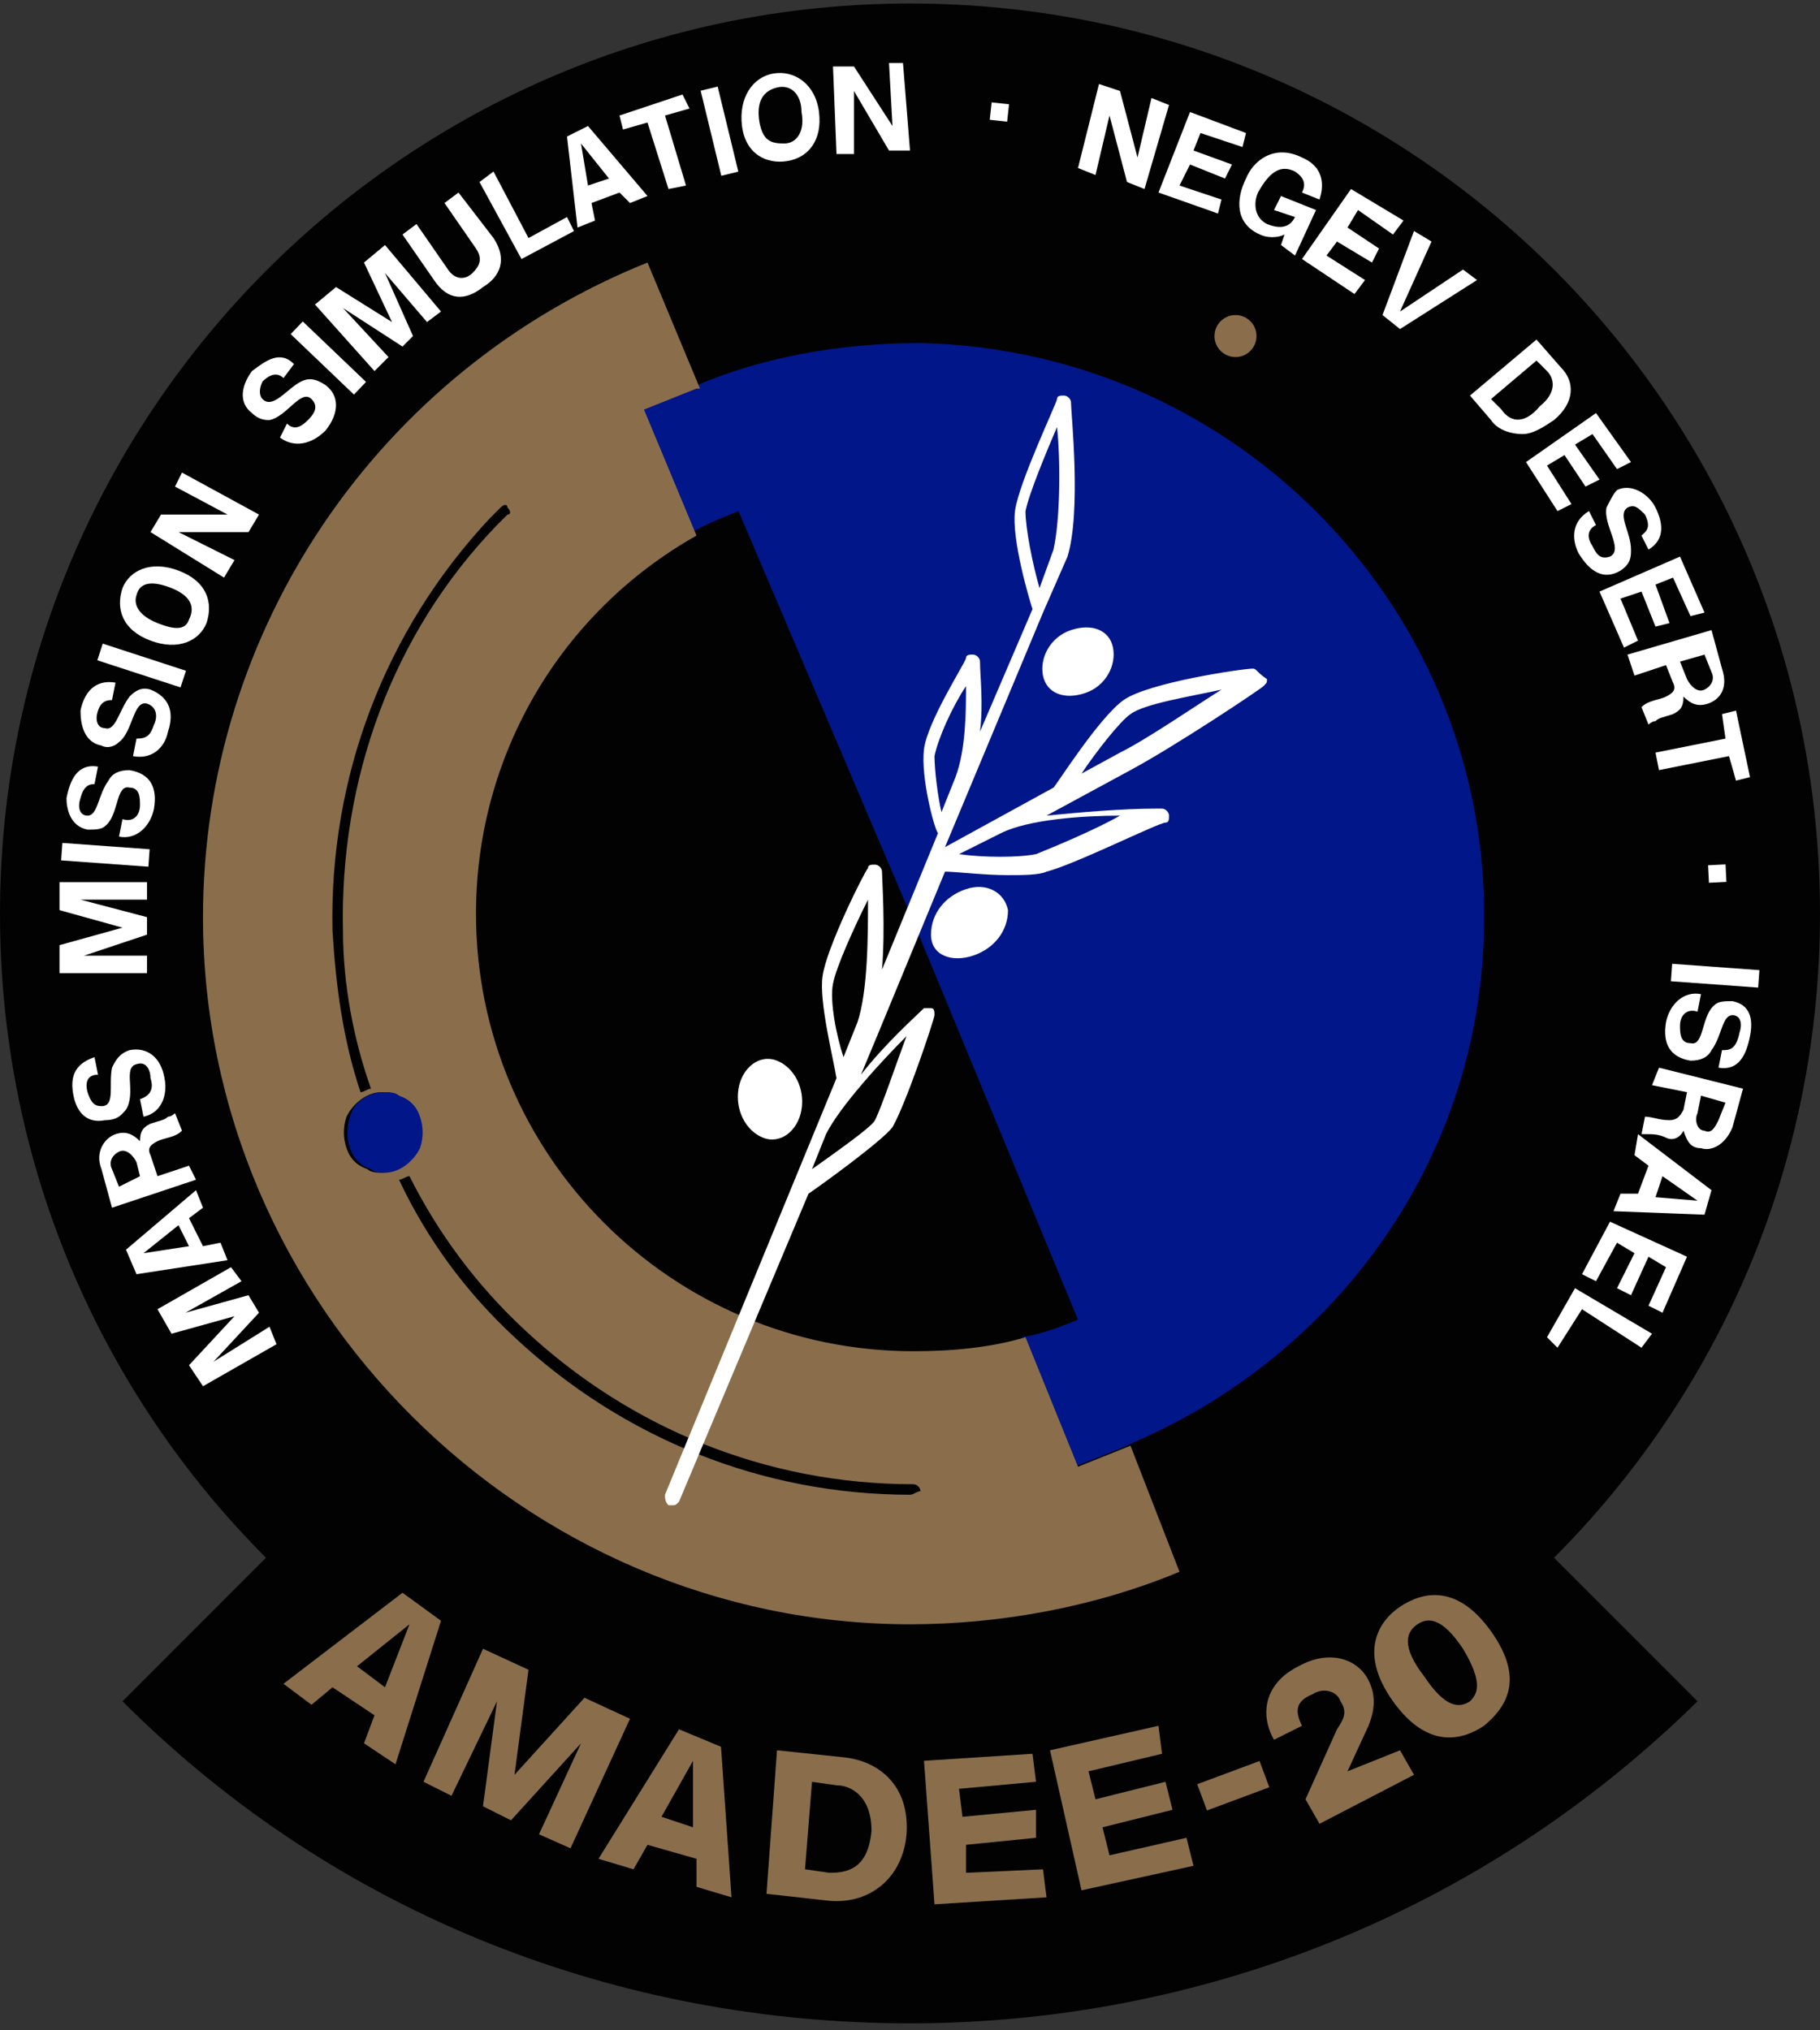 <?xml version="1.0" encoding="utf-8"?>
<!-- Generator: Adobe Illustrator 24.2.3, SVG Export Plug-In . SVG Version: 6.00 Build 0)  -->
<svg version="1.1" id="Layer_1" xmlns="http://www.w3.org/2000/svg" xmlns:xlink="http://www.w3.org/1999/xlink" x="0px" y="0px"
	 viewBox="0 0 52 58" style="enable-background:new 0 0 52 58;" xml:space="preserve">
<rect x="0" y="0" width="52" height="58" fill="#333333" stroke="none"/>
<style type="text/css">
	.st0{fill:#020203;}
	.st1{fill:none;stroke:#E64111;stroke-width:0.283;stroke-miterlimit:10;}
	.st2{fill:#001689;}
	.st3{fill:none;stroke:#030404;stroke-width:17.008;stroke-miterlimit:10;}
	.st4{fill:none;stroke:#030404;stroke-width:2.835;stroke-miterlimit:10;}
	.st5{fill:none;stroke:#FFFFFF;stroke-width:2.835;stroke-miterlimit:10;}
	.st6{fill:none;stroke:#FFFFFF;stroke-width:2.835;stroke-linejoin:round;stroke-miterlimit:10;}
	.st7{fill:none;stroke:#FFFFFF;stroke-width:1.786;stroke-miterlimit:10;}
	.st8{fill:none;stroke:#FFFFFF;stroke-width:1.488;stroke-miterlimit:10;}
	.st9{fill:none;}
	.st10{fill:#8A6E4B;}
	.st11{fill:#FFFFFF;}
</style>
<g>
	<path class="st0" d="M52,26.1c0-14.4-11.6-26-26-26S0,11.8,0,26.1c0,7.2,2.9,13.7,7.6,18.4l-4.1,4.1c6.2,6.2,14.3,9.2,22.5,9.2
		s16.3-3.1,22.5-9.2l0,0l-4.1-4.1C49.1,39.8,52,33.3,52,26.1z"/>
	<g>
		<path class="st1" d="M21.7,51.3"/>
	</g>
	<path class="st2" d="M42.4,26.5c0.2-9-7-16.5-16.1-16.7c-2.3,0-4.6,0.4-6.6,1.3c0,0,0,0-0.1,0l-1.5,0.6l1.5,3.6
		c0.5-0.3,1-0.5,1.5-0.7L26,26.1l4.8,11.6c-0.5,0.2-1,0.4-1.6,0.5l1.5,3.7l1.5-0.6l0.2-0.1v0C38.2,38.7,42.3,33.1,42.4,26.5z"/>
	<g>
		<path class="st3" d="M31.9,37.3"/>
	</g>
	<g>
		<path class="st3" d="M22.3,15.3"/>
	</g>
	<g>
		<path class="st4" d="M21.8,14.7"/>
	</g>
	<g>
		<path class="st5" d="M19.8,27.7"/>
	</g>
	<g>
		<path class="st6" d="M21.9,35.8"/>
	</g>
	<g>
		<path class="st7" d="M32.7,41.9"/>
	</g>
	<g>
		<path class="st8" d="M20.5,12.5"/>
	</g>
	<path class="st9" d="M10.6,31.1c-0.5-1.4-0.7-2.9-0.8-4.5c-0.1-4.3,1.4-8.4,4.4-11.6c0.1-0.1,0.2-0.2,0.3-0.3
		c0.1-0.1,0.1-0.2,0-0.2c-0.1-0.1-0.2-0.1-0.2,0c-0.1,0.1-0.2,0.2-0.3,0.3c-3,3.2-4.6,7.4-4.5,11.8c0,1.6,0.3,3.1,0.8,4.6
		C10.4,31.1,10.5,31.1,10.6,31.1z"/>
	<path class="st9" d="M26,42.3c-4.1,0-8.1-1.6-11.1-4.4c-1.4-1.3-2.5-2.8-3.3-4.4c-0.1,0.1-0.2,0.1-0.3,0.1c0.8,1.7,2,3.2,3.3,4.5
		c3.1,2.9,7.1,4.5,11.3,4.5l0,0c0.1,0,0.2-0.1,0.2-0.2C26.2,42.4,26.1,42.3,26,42.3z"/>
	<path class="st10" d="M32.3,41.3l-1.5,0.6l-1.5-3.7c-1,0.3-2.1,0.4-3.2,0.4c-6.9,0-12.5-5.6-12.5-12.5c0-4.5,2.4-8.6,6.3-10.8
		l-1.5-3.6l1.5-0.6c0,0,0,0,0.1,0l-1.5-3.6C10.8,10.6,5.8,18,5.8,26.2C5.8,37.3,15,46.4,26,46.4c2.6,0,5.3-0.5,7.7-1.5L32.3,41.3z
		 M14,14.8c0.1-0.1,0.2-0.2,0.3-0.3c0.1-0.1,0.2-0.1,0.2,0c0.1,0.1,0.1,0.2,0,0.2c-0.1,0.1-0.2,0.2-0.3,0.3c-3,3.1-4.5,7.3-4.4,11.6
		c0,1.5,0.3,3.1,0.8,4.5c-0.1,0-0.2,0.1-0.3,0.1c-0.5-1.5-0.7-3-0.8-4.6C9.4,22.2,11,18,14,14.8z M10.5,33.4
		c-0.3-0.1-0.5-0.3-0.6-0.6c-0.1-0.3-0.1-0.6,0-0.9c0.2-0.4,0.6-0.7,1-0.7c0.2,0,0.3,0,0.4,0.1c0.3,0.1,0.5,0.3,0.6,0.6
		c0.1,0.3,0.1,0.6,0,0.9c-0.2,0.4-0.6,0.7-1,0.7C10.8,33.5,10.6,33.5,10.5,33.4z M26,42.7L26,42.7c-4.2,0-8.2-1.6-11.3-4.5
		c-1.4-1.3-2.5-2.8-3.3-4.5c0.1,0,0.2-0.1,0.3-0.1c0.8,1.6,1.9,3.1,3.3,4.4c3,2.8,6.9,4.4,11.1,4.4c0.1,0,0.2,0.1,0.2,0.2
		C26.2,42.6,26.1,42.7,26,42.7z"/>
	<path class="st2" d="M12,32.8c0.1-0.3,0.1-0.6,0-0.9c-0.1-0.3-0.3-0.5-0.6-0.6c-0.1-0.1-0.3-0.1-0.4-0.1c-0.5,0-0.9,0.3-1,0.7
		c-0.1,0.3-0.1,0.6,0,0.9c0.1,0.3,0.3,0.5,0.6,0.6c0.1,0.1,0.3,0.1,0.4,0.1C11.4,33.5,11.8,33.2,12,32.8z"/>
	<g>
		<path class="st7" d="M32.7,42.1"/>
	</g>
	<g>
		<path class="st8" d="M39.5,20.9"/>
	</g>
	<g>
		<g>
			<path class="st0" d="M20.3,12.1c0,0,0.1,0,0.1,0.1C20.4,12.1,20.3,12.1,20.3,12.1z"/>
		</g>
	</g>
	<g>
		<g>
			<path class="st0" d="M20.3,12.1L20.3,12.1L20.3,12.1z"/>
		</g>
	</g>
	<g>
		<path class="st5" d="M27.2,27.3"/>
	</g>
	<g>
		<path class="st6" d="M23.1,34.6"/>
	</g>
	<g>
		<circle class="st10" cx="35.3" cy="9.6" r="0.6"/>
	</g>
	<path class="st11" d="M35.8,19.1c-0.3,0-3,0.4-3.7,0.9c-0.7,0.5-1.9,2.4-2,2.5L27,24.2l0,0l2.8-6.7c0,0,0,0,0,0l0.7-1.6
		c0,0,0,0,0,0c0.4-1.3,0.1-4.1,0.1-4.4c0-0.1-0.1-0.2-0.2-0.2c-0.1,0-0.2,0-0.2,0.1c0,0.1-1.1,2.4-1.2,3.2c-0.1,0.8,0.4,2.5,0.5,2.8
		L28,20.9c0.1-0.8,0-1.6,0-2c0-0.1-0.1-0.2-0.2-0.2c-0.1,0-0.2,0-0.2,0.1s-1.1,1.8-1.2,2.6c-0.1,0.8,0.3,2.3,0.4,2.4l-1.6,3.9
		c0.1-1.2,0-2.6,0-2.8c0-0.1-0.1-0.2-0.2-0.2c-0.1,0-0.2,0-0.2,0.1c-0.1,0.1-1.2,2.3-1.3,3.1c-0.1,0.7,0.3,2.3,0.4,2.9l-4.9,11.9
		c0,0.1,0,0.2,0.1,0.3c0,0,0.1,0,0.1,0c0.1,0,0.1,0,0.2-0.1l3.7-8.8c0.3-0.2,2.1-1.5,2.4-1.9c0.4-0.7,1.2-3.1,1.2-3.2
		c0-0.1,0-0.2-0.1-0.2s-0.2,0-0.2,0c-0.2,0.2-1.1,1-1.8,1.9l0.5-1.2c0,0,0,0,0,0l1.9-4.6h0l0,0c0.3,0,1.1,0.1,1.8,0.1
		c0.4,0,0.9,0,1.1-0.1c0.8-0.2,3.2-1.4,3.4-1.4c0.1,0,0.1-0.1,0.1-0.2c0-0.1-0.1-0.2-0.2-0.2h0c0,0-0.1,0-0.2,0
		c-0.9,0-2.1,0.1-3.1,0.2l2.4-1.3c0,0,0,0,0,0l0,0c1.3-0.7,3.7-2.3,3.8-2.4c0.1-0.1,0.1-0.1,0.1-0.2C35.9,19.2,35.9,19.1,35.8,19.1z
		 M26.7,21.6c0.1-0.5,0.5-1.4,0.9-2c0,0.7,0,1.8-0.3,2.6l-0.4,1C26.8,22.8,26.7,22,26.7,21.6z M23.8,28.1c0.1-0.5,0.6-1.6,1-2.4
		c0,1,0,2.6-0.3,3.5l-0.4,1C23.9,29.6,23.7,28.6,23.8,28.1z M25.9,29.6c-0.3,0.8-0.7,2-0.9,2.4c-0.1,0.2-1.1,0.9-1.8,1.4l0.4-1
		C24,31.6,25.2,30.3,25.9,29.6z M29.6,24.4c-0.5,0.1-1.5,0.1-2.2,0l1.2-0.6c0.8-0.4,2.4-0.5,3.4-0.5C31.3,23.7,30.1,24.2,29.6,24.4z
		 M29.3,14.6c0.1-0.5,0.6-1.7,0.9-2.4c0.1,0.9,0.1,2.6-0.1,3.5l-0.4,1.1C29.5,16.1,29.3,15.1,29.3,14.6z M32,21.5l-1.1,0.6
		c0.4-0.6,1.1-1.5,1.4-1.7c0.4-0.3,1.7-0.5,2.6-0.7C34.1,20.2,32.8,21.1,32,21.5z"/>
	<path class="st11" d="M30.6,18c-0.6,0.2-0.9,0.8-0.8,1.3c0.1,0.5,0.6,0.7,1.2,0.5c0.6-0.2,0.9-0.8,0.8-1.3
		C31.7,18,31.2,17.8,30.6,18z"/>
	<path class="st11" d="M21.8,32.5c0.5,0.2,1-0.2,1.1-0.8c0.1-0.6-0.2-1.2-0.7-1.4c-0.5-0.2-1,0.2-1.1,0.8
		C21,31.7,21.3,32.3,21.8,32.5z"/>
	<path class="st11" d="M27.6,25.4c-0.6,0.2-1,0.7-1,1.3s0.6,0.8,1.2,0.6c0.6-0.2,1-0.7,1-1.3C28.7,25.5,28.2,25.2,27.6,25.4z"/>
	<polygon class="st11" points="6.1,38.9 7.4,37.5 7.1,37 5.3,37.5 6.9,36.6 6.6,36.2 4.5,37.4 4.9,38.1 6.7,37.6 5.4,39 5.8,39.6 
		7.9,38.4 7.7,37.9 	"/>
	<path class="st11" d="M6.3,35.5l-0.5,0.1l-0.4-0.8l0.4-0.3L5.6,34l-2,1.7l0.3,0.7L6.5,36L6.3,35.5z M4.1,35.8l1-0.8l0.3,0.6
		L4.1,35.8z"/>
	<path class="st11" d="M5.4,33.3l-0.9,0.3L4.3,33c-0.1-0.2,0-0.3,0.2-0.4c0.2-0.1,0.5-0.1,0.7-0.3l-0.2-0.5c0,0-0.1,0.1-0.2,0.1
		c-0.1,0.1-0.2,0.1-0.5,0.2c-0.2,0.1-0.3,0.2-0.3,0.5c-0.2-0.2-0.4-0.3-0.7-0.2c-0.3,0.1-0.6,0.5-0.4,1l0.3,1.1l2.4-0.8L5.4,33.3z
		 M3.4,33.9l-0.2-0.5c-0.1-0.2,0-0.4,0.2-0.5c0.2-0.1,0.4,0.1,0.5,0.3l0.1,0.4L3.4,33.9z"/>
	<path class="st11" d="M3.6,31.7c0.3-0.5-0.1-1.2,0.3-1.3c0.3-0.1,0.4,0.2,0.4,0.4c0.1,0.3,0,0.5-0.3,0.6l0.1,0.5
		c0.5-0.1,0.7-0.6,0.6-1.1c-0.1-0.6-0.5-0.9-1-0.8c-0.3,0.1-0.4,0.3-0.5,0.5c-0.1,0.5,0.1,1.1-0.3,1.1c-0.2,0-0.3-0.1-0.4-0.4
		c-0.1-0.4,0.1-0.5,0.3-0.5l-0.1-0.5c-0.6,0.2-0.7,0.6-0.6,1.1c0.1,0.5,0.4,0.8,0.9,0.7C3.4,32,3.5,31.8,3.6,31.7z"/>
	<polygon class="st11" points="4.2,27.3 2.4,27.3 4.2,26.7 4.2,26.2 2.3,25.7 4.2,25.7 4.2,25.2 1.7,25.2 1.7,26 3.5,26.5 1.7,27 
		1.7,27.8 4.2,27.8 	"/>
	
		<rect x="2.8" y="23.2" transform="matrix(7.219929e-02 -0.997 0.997 7.219929e-02 -21.586 25.695)" class="st11" width="0.5" height="2.5"/>
	<path class="st11" d="M2.5,23.7c0.2,0,0.4,0,0.5-0.1c0.4-0.3,0.3-1.2,0.7-1.1c0.3,0,0.3,0.3,0.3,0.5c0,0.3-0.2,0.5-0.5,0.4
		l-0.1,0.5c0.5,0.1,0.9-0.3,1-0.8c0.1-0.6-0.1-1-0.7-1.1c-0.3,0-0.5,0.1-0.6,0.3c-0.3,0.4-0.3,1-0.6,1c-0.2,0-0.3-0.2-0.2-0.5
		c0.1-0.4,0.3-0.4,0.4-0.4l0.1-0.5c-0.6-0.1-0.8,0.4-0.9,0.9C1.9,23.1,2,23.6,2.5,23.7z"/>
	<path class="st11" d="M2.9,21.3c0.2,0.1,0.4,0,0.5-0.1c0.4-0.3,0.4-1.2,0.8-1.1c0.3,0.1,0.3,0.4,0.2,0.6c-0.1,0.3-0.2,0.4-0.5,0.4
		l-0.1,0.5c0.5,0.1,0.9-0.2,1-0.7c0.2-0.6,0-1-0.5-1.2c-0.3-0.1-0.5,0.1-0.6,0.2c-0.3,0.4-0.4,1-0.7,0.9c-0.2,0-0.3-0.2-0.2-0.5
		C2.9,20,3.1,20,3.2,20l0.1-0.5c-0.6-0.1-0.9,0.3-1,0.8C2.3,20.7,2.4,21.2,2.9,21.3z"/>
	<rect x="3.8" y="17.7" transform="matrix(0.31 -0.951 0.951 0.31 -15.23 16.989)" class="st11" width="0.5" height="2.5"/>
	<path class="st11" d="M4.3,18.3c0.8,0.3,1.4,0,1.6-0.5c0.2-0.6,0-1.2-0.8-1.5c-0.8-0.3-1.4,0-1.6,0.5C3.3,17.4,3.5,18,4.3,18.3z
		 M3.9,17c0.1-0.4,0.5-0.4,1-0.2c0.5,0.2,0.7,0.5,0.5,0.9C5.3,18,5,18,4.5,17.8C4,17.6,3.8,17.3,3.9,17z"/>
	<polygon class="st11" points="6.7,16 5.1,15.2 7.1,15.2 7.4,14.7 5.2,13.5 5,13.9 6.5,14.7 4.6,14.7 4.3,15.2 6.4,16.5 	"/>
	<path class="st11" d="M8.6,10.9c-0.4,0.2-0.8,0.8-1.1,0.5c-0.1-0.1-0.1-0.3,0-0.5c0.3-0.3,0.5-0.2,0.6-0.1l0.3-0.4
		C8,10,7.6,10.3,7.2,10.6c-0.3,0.4-0.4,0.9,0,1.2C7.4,12,7.6,12,7.7,12c0.5-0.1,0.9-0.9,1.2-0.6c0.2,0.2,0.1,0.4-0.1,0.6
		c-0.2,0.2-0.4,0.3-0.6,0.1L8,12.5c0.4,0.3,0.9,0.2,1.3-0.2c0.4-0.5,0.4-1,0-1.3C9,10.8,8.8,10.8,8.6,10.9z"/>
	<rect x="9.1" y="9" transform="matrix(0.691 -0.723 0.723 0.691 -4.49 9.905)" class="st11" width="0.5" height="2.5"/>
	<polygon class="st11" points="10.4,7.5 11.2,9.2 9.6,8.2 9,8.7 10.7,10.6 11.1,10.2 9.8,8.8 11.5,9.9 11.8,9.6 11,7.8 12.2,9.2 
		12.6,8.9 11,7 	"/>
	<path class="st11" d="M13.1,5.5l-0.4,0.3l0.9,1.3c0.2,0.3,0.1,0.5-0.1,0.7C13.3,8,13,8,12.8,7.7l-0.9-1.3l-0.4,0.3l0.9,1.3
		c0.4,0.6,0.9,0.6,1.4,0.2c0.5-0.3,0.7-0.8,0.3-1.4L13.1,5.5z"/>
	<polygon class="st11" points="15.1,6.8 14.1,4.9 13.7,5.2 14.9,7.4 16.4,6.6 16.2,6.2 	"/>
	<path class="st11" d="M16.2,3.9l0.3,2.6L17,6.3l-0.1-0.5l0.8-0.3L18,5.8l0.5-0.2l-1.7-2L16.2,3.9z M16.8,5.3l-0.2-1.2l0.8,1
		L16.8,5.3z"/>
	<polygon class="st11" points="18.5,3.5 19.1,5.4 19.6,5.3 19,3.3 19.7,3.1 19.5,2.7 17.7,3.3 17.8,3.7 	"/>
	<rect x="20.3" y="2.5" transform="matrix(0.972 -0.236 0.236 0.972 -0.303 4.952)" class="st11" width="0.5" height="2.5"/>
	<path class="st11" d="M22.5,4.6c0.6-0.1,1-0.6,0.9-1.4c-0.1-0.8-0.7-1.2-1.3-1.1c-0.6,0.1-1,0.7-0.9,1.5
		C21.3,4.4,21.9,4.7,22.5,4.6z M22.2,2.5c0.4-0.1,0.7,0.2,0.7,0.7c0.1,0.5-0.1,0.9-0.5,0.9S21.8,4,21.7,3.5
		C21.6,2.9,21.8,2.6,22.2,2.5z"/>
	<polygon class="st11" points="24.4,4.4 24.4,2.6 25.4,4.3 26,4.3 25.8,1.8 25.4,1.8 25.5,3.6 24.4,1.9 23.8,1.9 23.9,4.4 	"/>
	<rect x="28.3" y="3" transform="matrix(0.108 -0.994 0.994 0.108 22.24 31.228)" class="st11" width="0.5" height="0.5"/>
	<polygon class="st11" points="31.7,3.3 32.2,5.2 32.7,5.4 33.4,3 32.9,2.8 32.5,4.5 32,2.6 31.4,2.4 30.8,4.8 31.3,5 	"/>
	<polygon class="st11" points="34.8,6.1 34.9,5.7 33.7,5.3 34,4.7 35,5.1 35.2,4.7 34.1,4.3 34.3,3.8 35.5,4.2 35.6,3.8 34,3.2 
		33.1,5.5 	"/>
	<path class="st11" d="M36.6,5.6l-0.2,0.4L37,6.2c-0.1,0.2-0.3,0.4-0.8,0.2c-0.4-0.2-0.4-0.7-0.2-1c0.3-0.5,0.6-0.7,1-0.5
		c0.3,0.2,0.3,0.4,0.2,0.6l0.5,0.2c0.1-0.3,0.2-0.9-0.5-1.2c-0.8-0.4-1.4,0.1-1.6,0.6c-0.3,0.6-0.3,1.3,0.4,1.6
		c0.2,0.1,0.5,0.1,0.7,0L36.6,7L37,7.3L37.6,6L36.6,5.6z"/>
	<polygon class="st11" points="38.8,6 39.8,6.7 40.1,6.3 38.6,5.4 37.2,7.4 38.7,8.4 39,8 37.9,7.3 38.2,6.9 39.2,7.5 39.4,7.1 
		38.5,6.5 	"/>
	<polygon class="st11" points="41.8,7.7 40,8.9 40.9,6.9 40.4,6.6 39.5,9 40,9.4 42.2,8 	"/>
	<path class="st11" d="M44.6,10.5l-0.7-0.8L42,11.3l0.6,0.7c0.2,0.3,0.6,0.4,0.9,0.4c0.3,0,0.6-0.2,0.9-0.4
		C45,11.5,45,10.9,44.6,10.5z M42.9,11.7l-0.3-0.3l1.3-1.1l0.3,0.3c0.2,0.2,0.3,0.6-0.2,1C43.5,12.2,43.1,12,42.9,11.7z"/>
	<polygon class="st11" points="44.9,14.4 44.2,13.3 44.7,13 45.3,13.9 45.7,13.7 45,12.7 45.5,12.4 46.2,13.4 46.6,13.2 45.6,11.8 
		43.6,13.2 44.5,14.6 	"/>
	<path class="st11" d="M45.9,14.5c-0.1,0.5,0.5,1.2,0.1,1.4c-0.3,0.1-0.4-0.1-0.5-0.3c-0.2-0.3-0.1-0.5,0.1-0.6l-0.2-0.4
		c-0.5,0.3-0.5,0.8-0.3,1.2c0.3,0.5,0.7,0.8,1.2,0.5c0.3-0.2,0.3-0.4,0.3-0.6c0-0.5-0.4-1-0.1-1.2c0.2-0.1,0.3,0,0.5,0.2
		c0.2,0.4,0,0.5-0.1,0.6l0.2,0.4c0.5-0.3,0.4-0.8,0.2-1.2c-0.2-0.4-0.7-0.7-1.1-0.5C46.1,14.1,46,14.3,45.9,14.5z"/>
	<polygon class="st11" points="46.4,18.5 46.8,18.3 46.3,17.1 46.9,16.9 47.3,17.9 47.7,17.8 47.3,16.7 47.8,16.5 48.3,17.6 
		48.7,17.5 48,15.9 45.7,16.9 	"/>
	<path class="st11" d="M46.7,19.3l0.9-0.3l0.2,0.5c0.1,0.2,0,0.3-0.2,0.4c-0.2,0.1-0.5,0.1-0.7,0.3l0.2,0.5c0,0,0.1-0.1,0.2-0.1
		c0.1-0.1,0.2-0.1,0.5-0.2c0.2-0.1,0.3-0.2,0.3-0.5c0.2,0.2,0.4,0.3,0.7,0.2c0.3-0.1,0.6-0.4,0.4-1l-0.3-1.1l-2.4,0.7L46.7,19.3z
		 M48.7,18.7l0.2,0.5c0.1,0.2,0,0.4-0.2,0.5c-0.2,0.1-0.4-0.1-0.5-0.3L48,18.9L48.7,18.7z"/>
	<polygon class="st11" points="49.3,21.1 47.3,21.5 47.4,22 49.4,21.6 49.6,22.3 50,22.2 49.6,20.3 49.2,20.4 	"/>
	
		<rect x="48.8" y="24.7" transform="matrix(0.999 -5.070071e-02 5.070071e-02 0.999 -1.202 2.517)" class="st11" width="0.5" height="0.5"/>
	
		<rect x="48.7" y="26.6" transform="matrix(7.229877e-02 -0.997 0.997 7.229877e-02 17.699 74.662)" class="st11" width="0.5" height="2.5"/>
	<path class="st11" d="M49.5,28.6c-0.2,0-0.4,0-0.5,0.1c-0.4,0.3-0.3,1.2-0.7,1.1c-0.3,0-0.3-0.3-0.3-0.5c0-0.3,0.2-0.5,0.5-0.4
		l0.1-0.5c-0.5-0.1-0.9,0.3-1,0.8c-0.1,0.6,0.1,1,0.7,1.1c0.3,0,0.5-0.1,0.6-0.3c0.3-0.4,0.3-1,0.6-1c0.2,0,0.3,0.2,0.2,0.5
		C49.6,30,49.4,30,49.2,30l-0.1,0.5c0.6,0.1,0.8-0.4,0.9-0.9C50.1,29.1,50,28.7,49.5,28.6z"/>
	<path class="st11" d="M47.2,31l1,0.2l-0.1,0.5c-0.1,0.2-0.2,0.3-0.4,0.3c-0.3,0-0.5-0.1-0.7-0.1l-0.1,0.5c0,0,0.1,0,0.2,0
		c0.1,0,0.3,0,0.5,0.1c0.2,0.1,0.4,0,0.5-0.2c0.1,0.3,0.2,0.5,0.5,0.5c0.3,0.1,0.7-0.1,0.9-0.6l0.3-1.1l-2.4-0.6L47.2,31z
		 M48.5,31.8l0.1-0.5l0.7,0.2L49.1,32c-0.1,0.2-0.2,0.4-0.4,0.3C48.5,32.3,48.4,32,48.5,31.8z"/>
	<path class="st11" d="M46.7,33l0.4,0.3l-0.3,0.8l-0.5,0l-0.2,0.5l2.6,0.1l0.2-0.7l-2.1-1.6L46.7,33z M47.5,33.6l1,0.7l-1.2-0.1
		L47.5,33.6z"/>
	<polygon class="st11" points="45.2,36.4 45.6,36.6 46.2,35.5 46.7,35.8 46.2,36.8 46.6,37 47.1,35.9 47.6,36.2 47.1,37.3 
		47.5,37.5 48.2,35.9 46,34.9 	"/>
	<polygon class="st11" points="44.2,38.2 44.5,38.5 45.2,37.4 46.9,38.5 47.2,38.1 45,36.8 	"/>
	<path class="st10" d="M11.5,45.5l-3.4,2.6l0.8,0.6l0.6-0.5l1.2,0.8l-0.3,0.8l0.9,0.6l1.3-4.1L11.5,45.5z M11,48.2l-0.8-0.6l1.5-1.2
		L11,48.2z"/>
	<polygon class="st10" points="16.7,48.5 14.7,50.7 15.1,47.7 13.8,47.1 12.1,50.9 12.9,51.3 14.2,48.6 13.8,51.6 14.6,52 
		16.6,49.8 15.4,52.4 16.3,52.8 18,49.1 	"/>
	<path class="st10" d="M19.4,49.4l-2.3,3.7l1,0.3l0.4-0.7l1.4,0.4l0,0.8l1,0.3l-0.3-4.3L19.4,49.4z M18.9,51.9l0.9-1.6l0,1.9
		L18.9,51.9z"/>
	<path class="st10" d="M24.1,50.2l-1.9-0.2l-0.3,4.1l1.8,0.2c1.2,0.1,2.1-0.7,2.2-1.9C26,51,25.1,50.3,24.1,50.2z M24.9,52.3
		c-0.1,1.1-0.7,1.2-1.2,1.2l-0.7-0.1l0.2-2.5l0.7,0.1C24.3,51,24.9,51.3,24.9,52.3z"/>
	<polygon class="st10" points="27.6,53.5 27.6,52.7 29.6,52.5 29.6,51.7 27.5,51.9 27.4,51.1 29.6,50.9 29.5,50.1 26.4,50.3 
		26.7,54.4 29.9,54.2 29.8,53.4 	"/>
	<polygon class="st10" points="31.7,53 31.5,52.2 33.5,51.7 33.3,50.9 31.3,51.4 31.1,50.6 33.2,50.1 33.1,49.3 30,50 30.9,54 
		34.1,53.3 33.9,52.5 	"/>
	<rect x="34.3" y="50.6" transform="matrix(0.937 -0.349 0.349 0.937 -15.592 15.528)" class="st10" width="1.9" height="0.8"/>
	<path class="st10" d="M38.5,50.6l0.6-1.3c0.2-0.5,0.2-0.9,0-1.3c-0.3-0.6-1.1-0.9-2-0.4c-1,0.5-1.1,1.4-0.7,2.1l0.8-0.4
		c-0.2-0.4-0.2-0.7,0.3-0.9c0.3-0.2,0.7-0.1,0.8,0.2c0.2,0.3,0.1,0.5-0.1,0.8l-0.9,2l0.4,0.7l2.7-1.4l-0.4-0.7L38.5,50.6z"/>
	<path class="st10" d="M42.6,46.6c-1-1.4-2-1.1-2.6-0.7c-0.6,0.4-1.2,1.3-0.2,2.7c1,1.4,2,1.1,2.6,0.7C43,48.8,43.6,48,42.6,46.6z
		 M42,48.6c-0.3,0.2-0.7,0.2-1.3-0.7c-0.7-0.9-0.5-1.3-0.2-1.5c0.3-0.2,0.7-0.2,1.3,0.7C42.4,48.1,42.2,48.4,42,48.6z"/>
</g>
</svg>
